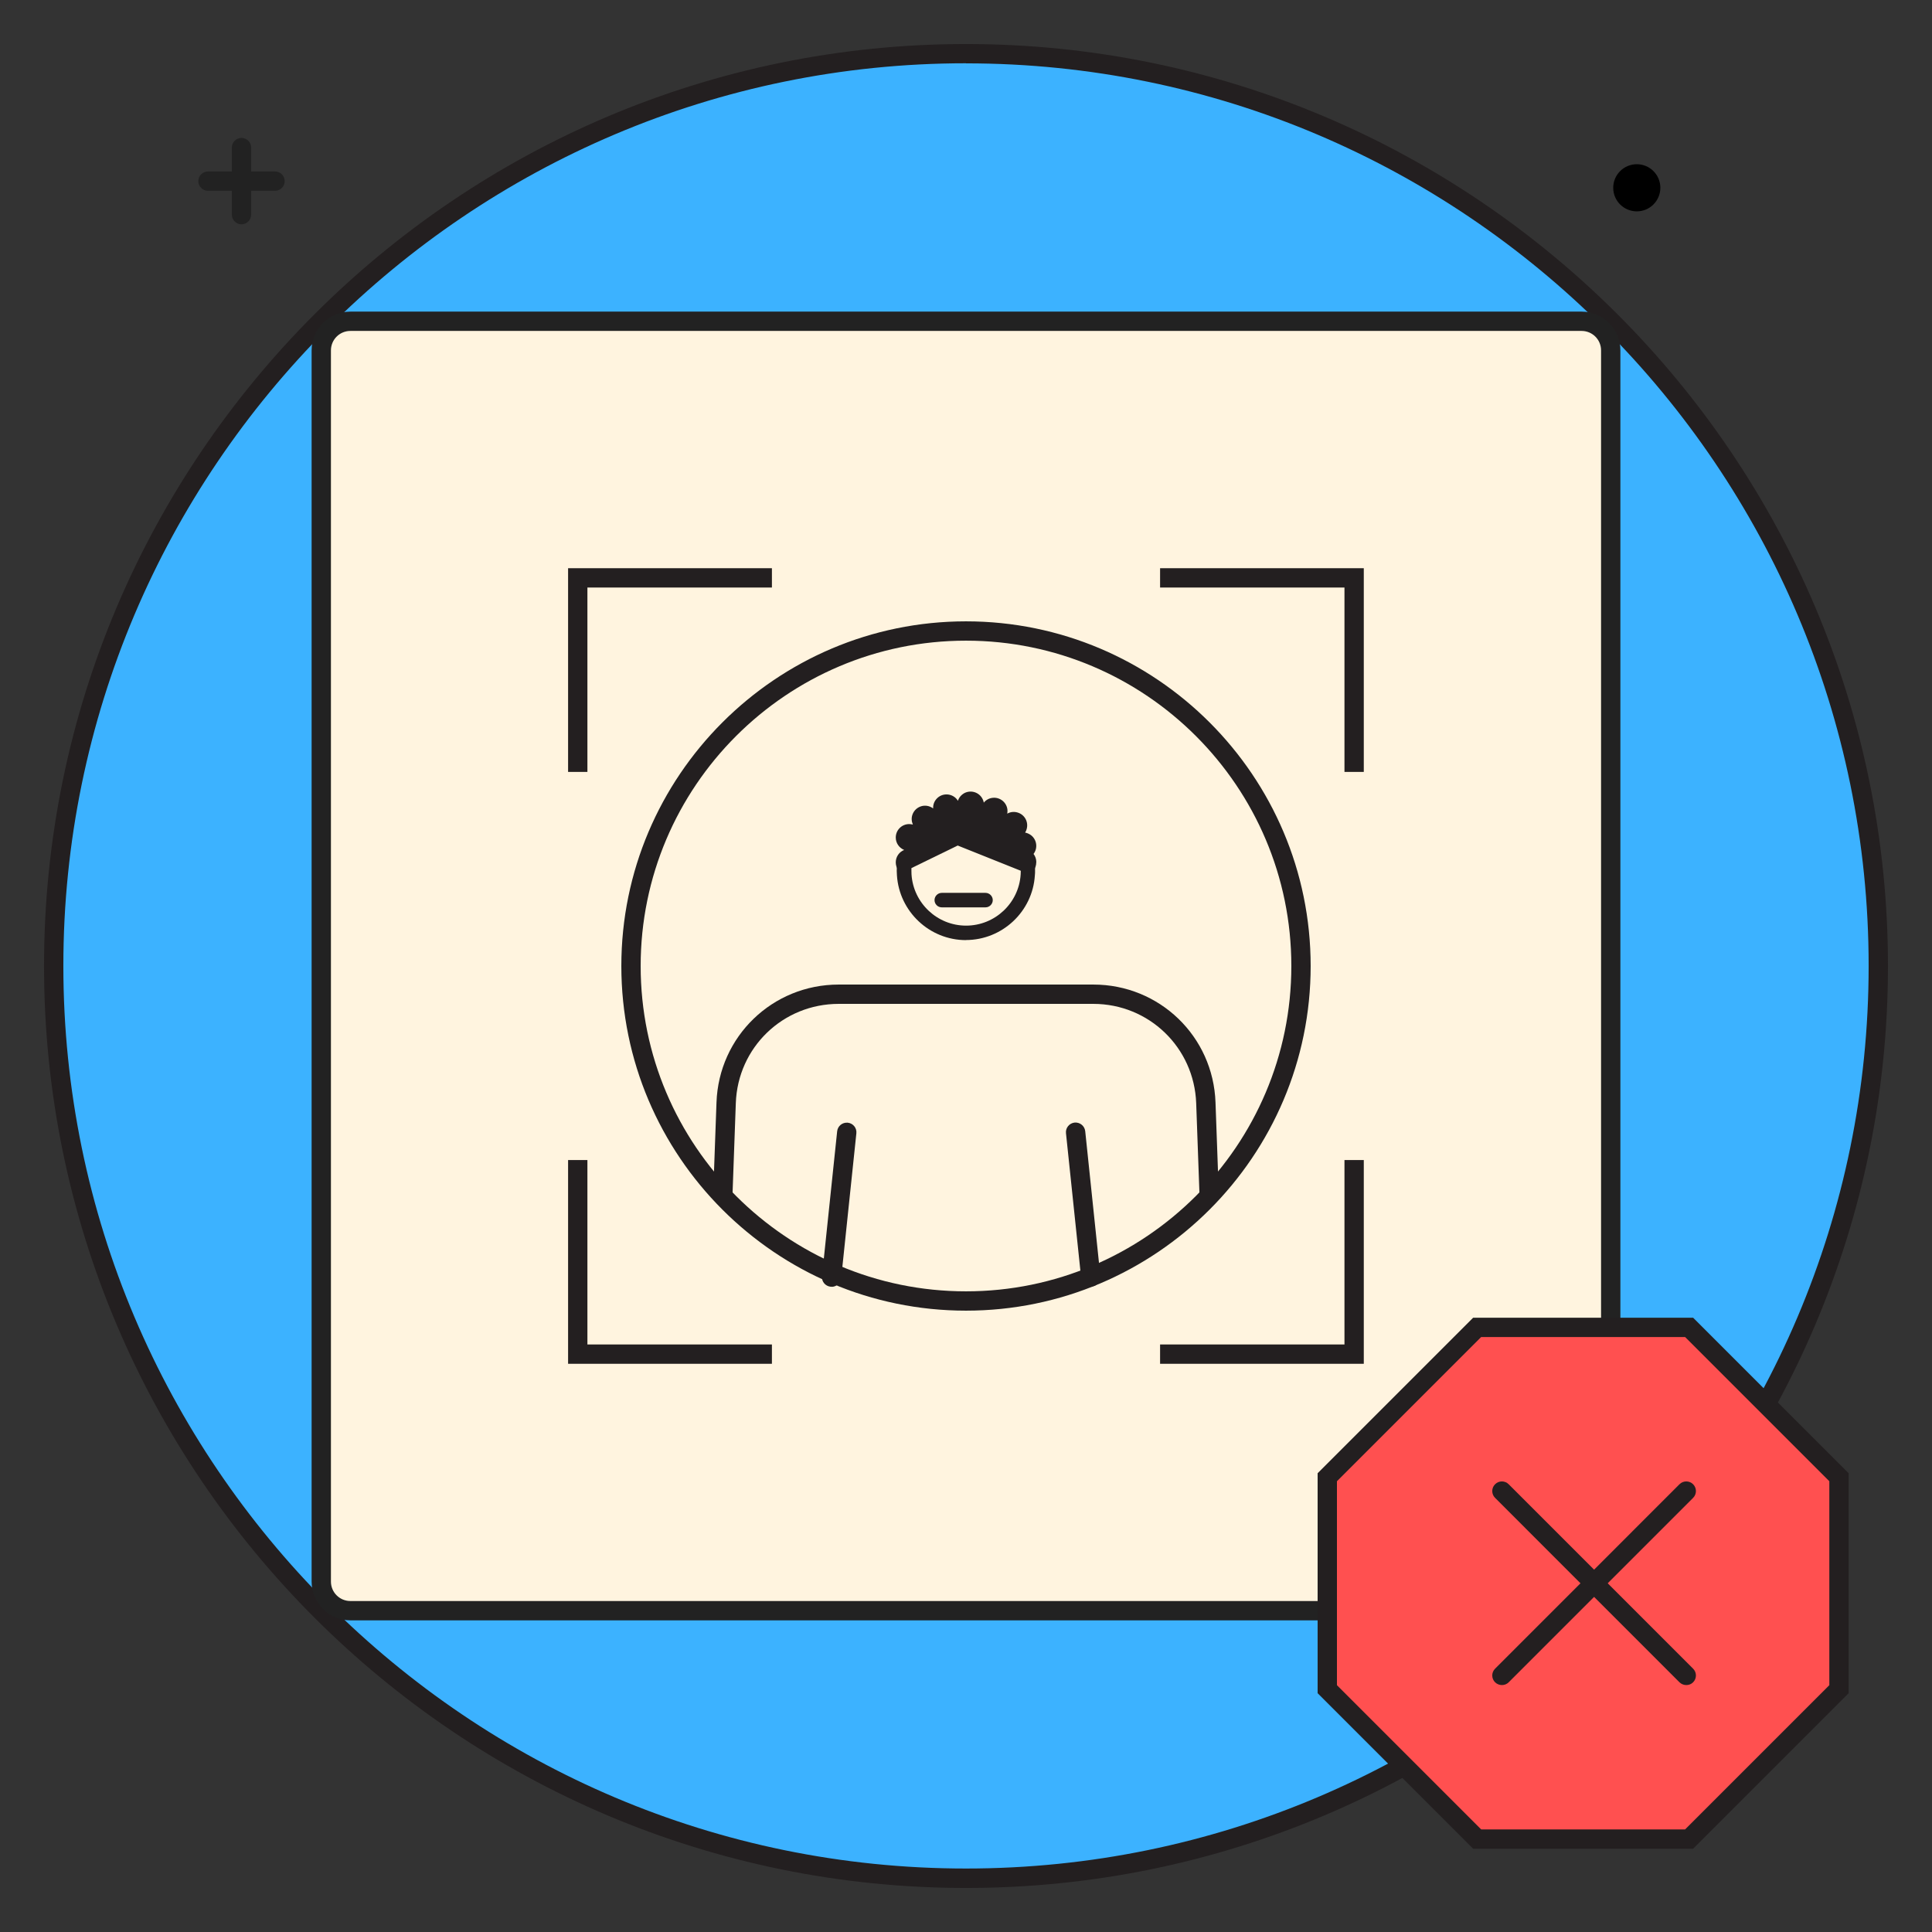 <svg width="48" height="48" viewBox="0 0 48 48" fill="none" xmlns="http://www.w3.org/2000/svg">
<rect x="0" y="0" width="48" height="48" fill="#333333" stroke="none"/>
<path d="M24 46.666C36.518 46.666 46.666 36.518 46.666 24C46.666 11.482 36.518 1.334 24 1.334C11.482 1.334 1.334 11.482 1.334 24C1.334 36.518 11.482 46.666 24 46.666Z" fill="#3CB2FF"/>
<path d="M24 46.906C11.369 46.906 1.094 36.629 1.094 24C1.094 11.371 11.369 1.094 24 1.094C36.631 1.094 46.906 11.371 46.906 24C46.906 36.629 36.629 46.906 24 46.906ZM24 1.572C11.633 1.572 1.574 11.633 1.574 23.998C1.574 36.362 11.635 46.423 24 46.423C36.365 46.423 46.426 36.362 46.426 23.998C46.426 11.633 36.365 1.574 24 1.574V1.572Z" fill="#231F20"/>
<path d="M39.295 40.017H8.705C8.306 40.017 7.982 39.693 7.982 39.295V8.705C7.982 8.306 8.306 7.982 8.705 7.982H39.295C39.694 7.982 40.018 8.306 40.018 8.705V39.295C40.018 39.693 39.694 40.017 39.295 40.017Z" fill="#FFF4DF"/>
<path d="M39.295 40.257H8.705C8.174 40.257 7.742 39.825 7.742 39.295V8.705C7.742 8.174 8.174 7.742 8.705 7.742H39.295C39.826 7.742 40.258 8.174 40.258 8.705V39.295C40.258 39.825 39.826 40.257 39.295 40.257ZM8.705 8.222C8.438 8.222 8.222 8.438 8.222 8.705V39.295C8.222 39.561 8.438 39.777 8.705 39.777H39.295C39.562 39.777 39.778 39.561 39.778 39.295V8.705C39.778 8.438 39.562 8.222 39.295 8.222H8.705Z" fill="#222222"/>
<path d="M24 32.323C28.597 32.323 32.323 28.597 32.323 24C32.323 19.403 28.597 15.677 24 15.677C19.403 15.677 15.677 19.403 15.677 24C15.677 28.597 19.403 32.323 24 32.323Z" fill="#FFF4DF"/>
<path d="M24 32.563C19.277 32.563 15.437 28.721 15.437 24C15.437 19.279 19.279 15.437 24 15.437C28.721 15.437 32.563 19.279 32.563 24C32.563 28.721 28.721 32.563 24 32.563ZM24 15.917C19.543 15.917 15.917 19.543 15.917 24C15.917 28.457 19.543 32.083 24 32.083C28.457 32.083 32.083 28.457 32.083 24C32.083 19.543 28.457 15.917 24 15.917Z" fill="#231F20"/>
<path d="M18.197 29.734L17.717 29.717L17.801 27.391C17.858 25.75 19.193 24.461 20.837 24.461H27.163C28.807 24.461 30.142 25.747 30.199 27.391L30.283 29.717L29.803 29.734L29.719 27.408C29.669 26.026 28.546 24.941 27.163 24.941H20.837C19.452 24.941 18.329 26.023 18.281 27.408L18.197 29.734Z" fill="#231F20"/>
<path d="M27.098 31.968C26.976 31.968 26.873 31.877 26.861 31.752L26.484 28.154C26.47 28.022 26.566 27.905 26.698 27.89C26.83 27.878 26.947 27.972 26.962 28.104L27.338 31.701C27.353 31.833 27.257 31.951 27.125 31.965C27.115 31.965 27.108 31.965 27.098 31.965V31.968Z" fill="#231F20"/>
<path d="M20.662 31.968C20.662 31.968 20.645 31.968 20.635 31.968C20.503 31.954 20.407 31.836 20.422 31.704L20.799 28.107C20.813 27.974 20.93 27.881 21.062 27.893C21.195 27.907 21.291 28.025 21.276 28.157L20.899 31.755C20.887 31.877 20.782 31.971 20.662 31.971V31.968Z" fill="#231F20"/>
<path d="M24 23.357C23.095 23.357 22.342 22.649 22.284 21.747C22.282 21.71 22.279 21.674 22.279 21.636C22.279 21.564 22.284 21.494 22.294 21.425L22.306 21.329L23.774 20.611L25.711 21.384V21.506C25.716 21.538 25.716 21.586 25.716 21.636C25.716 21.674 25.716 21.71 25.711 21.747C25.656 22.646 24.902 23.355 23.995 23.355L24 23.357ZM22.644 21.567C22.644 21.59 22.644 21.614 22.644 21.636C22.644 21.665 22.644 21.694 22.646 21.723C22.692 22.438 23.287 22.997 24.002 22.997C24.718 22.997 25.313 22.438 25.358 21.725C25.358 21.696 25.361 21.667 25.361 21.639V21.634L23.794 21.007L22.646 21.567H22.644Z" fill="#231F20"/>
<path d="M25.745 21.427C25.745 21.566 25.659 21.689 25.536 21.737C25.536 21.703 25.538 21.672 25.538 21.638C25.538 21.595 25.538 21.552 25.534 21.509L25.095 21.333L23.784 20.81L22.875 21.254L22.474 21.449C22.466 21.511 22.462 21.573 22.462 21.636C22.462 21.669 22.462 21.701 22.464 21.734C22.342 21.686 22.255 21.566 22.255 21.425C22.255 21.283 22.342 21.165 22.464 21.117C22.342 21.067 22.255 20.949 22.255 20.808C22.255 20.623 22.404 20.474 22.589 20.474C22.62 20.474 22.651 20.479 22.68 20.486C22.646 20.407 22.639 20.316 22.673 20.229C22.74 20.059 22.932 19.973 23.102 20.04C23.131 20.052 23.16 20.066 23.184 20.085C23.179 19.999 23.208 19.913 23.27 19.845C23.395 19.709 23.604 19.701 23.741 19.824C23.765 19.845 23.784 19.869 23.799 19.896C23.825 19.814 23.883 19.745 23.966 19.701C24.132 19.62 24.331 19.687 24.413 19.853C24.427 19.881 24.437 19.91 24.442 19.941C24.497 19.874 24.576 19.829 24.67 19.821C24.852 19.805 25.015 19.941 25.03 20.124C25.032 20.155 25.03 20.186 25.025 20.215C25.099 20.172 25.191 20.16 25.279 20.186C25.457 20.237 25.558 20.421 25.507 20.599C25.498 20.63 25.486 20.659 25.469 20.685C25.519 20.695 25.57 20.717 25.615 20.75C25.762 20.863 25.788 21.072 25.678 21.216C25.721 21.271 25.747 21.343 25.747 21.42L25.745 21.427Z" fill="#231F20"/>
<path d="M22.474 21.811H22.471V21.091L22.474 21.811Z" fill="#231F20"/>
<path d="M24.485 22.543H23.398C23.299 22.543 23.218 22.462 23.218 22.363C23.218 22.265 23.299 22.183 23.398 22.183H24.485C24.583 22.183 24.665 22.265 24.665 22.363C24.665 22.462 24.583 22.543 24.485 22.543Z" fill="#231F20"/>
<path d="M33.883 19.178H33.403V14.597H28.822V14.117H33.883V19.178Z" fill="#231F20"/>
<path d="M14.594 19.178H14.114V14.117H19.178V14.597H14.594V19.178Z" fill="#231F20"/>
<path d="M19.178 33.883H14.114V28.821H14.594V33.403H19.178V33.883Z" fill="#231F20"/>
<path d="M33.883 33.883H28.822V33.403H33.403V28.821H33.883V33.883Z" fill="#231F20"/>
<path d="M41.967 32.976H36.701L32.976 36.701V41.967L36.701 45.691H41.967L45.691 41.967V36.701L41.967 32.976Z" fill="#FF5050"/>
<path d="M42.065 45.931H36.6L32.736 42.067V36.602L36.6 32.738H42.065L45.929 36.602V42.067L42.065 45.931ZM36.799 45.451H41.866L45.449 41.868V36.801L41.866 33.218H36.799L33.216 36.801V41.868L36.799 45.451Z" fill="#231F20"/>
<path d="M37.315 41.865C37.253 41.865 37.193 41.842 37.145 41.796C37.051 41.702 37.051 41.551 37.145 41.458L41.726 36.876C41.82 36.782 41.971 36.782 42.065 36.876C42.158 36.969 42.158 37.121 42.065 37.214L37.483 41.796C37.435 41.844 37.375 41.865 37.313 41.865H37.315Z" fill="#231F20"/>
<path d="M41.897 41.865C41.834 41.865 41.774 41.842 41.726 41.796L37.145 37.214C37.051 37.121 37.051 36.969 37.145 36.876C37.238 36.782 37.39 36.782 37.483 36.876L42.065 41.458C42.158 41.551 42.158 41.702 42.065 41.796C42.017 41.844 41.957 41.865 41.894 41.865H41.897Z" fill="#231F20"/>
<path d="M40.666 5.251C40.989 5.251 41.251 4.989 41.251 4.665C41.251 4.342 40.989 4.08 40.666 4.08C40.342 4.08 40.08 4.342 40.08 4.665C40.08 4.989 40.342 5.251 40.666 5.251Z" fill="black"/>
<path d="M6 5.573C5.868 5.573 5.76 5.465 5.76 5.333V3.667C5.76 3.535 5.868 3.427 6 3.427C6.132 3.427 6.24 3.535 6.24 3.667V5.333C6.24 5.465 6.132 5.573 6 5.573Z" fill="#222222"/>
<path d="M6.833 4.74H5.167C5.035 4.74 4.927 4.632 4.927 4.5C4.927 4.368 5.035 4.26 5.167 4.26H6.833C6.965 4.26 7.073 4.368 7.073 4.5C7.073 4.632 6.965 4.74 6.833 4.74Z" fill="#222222"/>
</svg>
